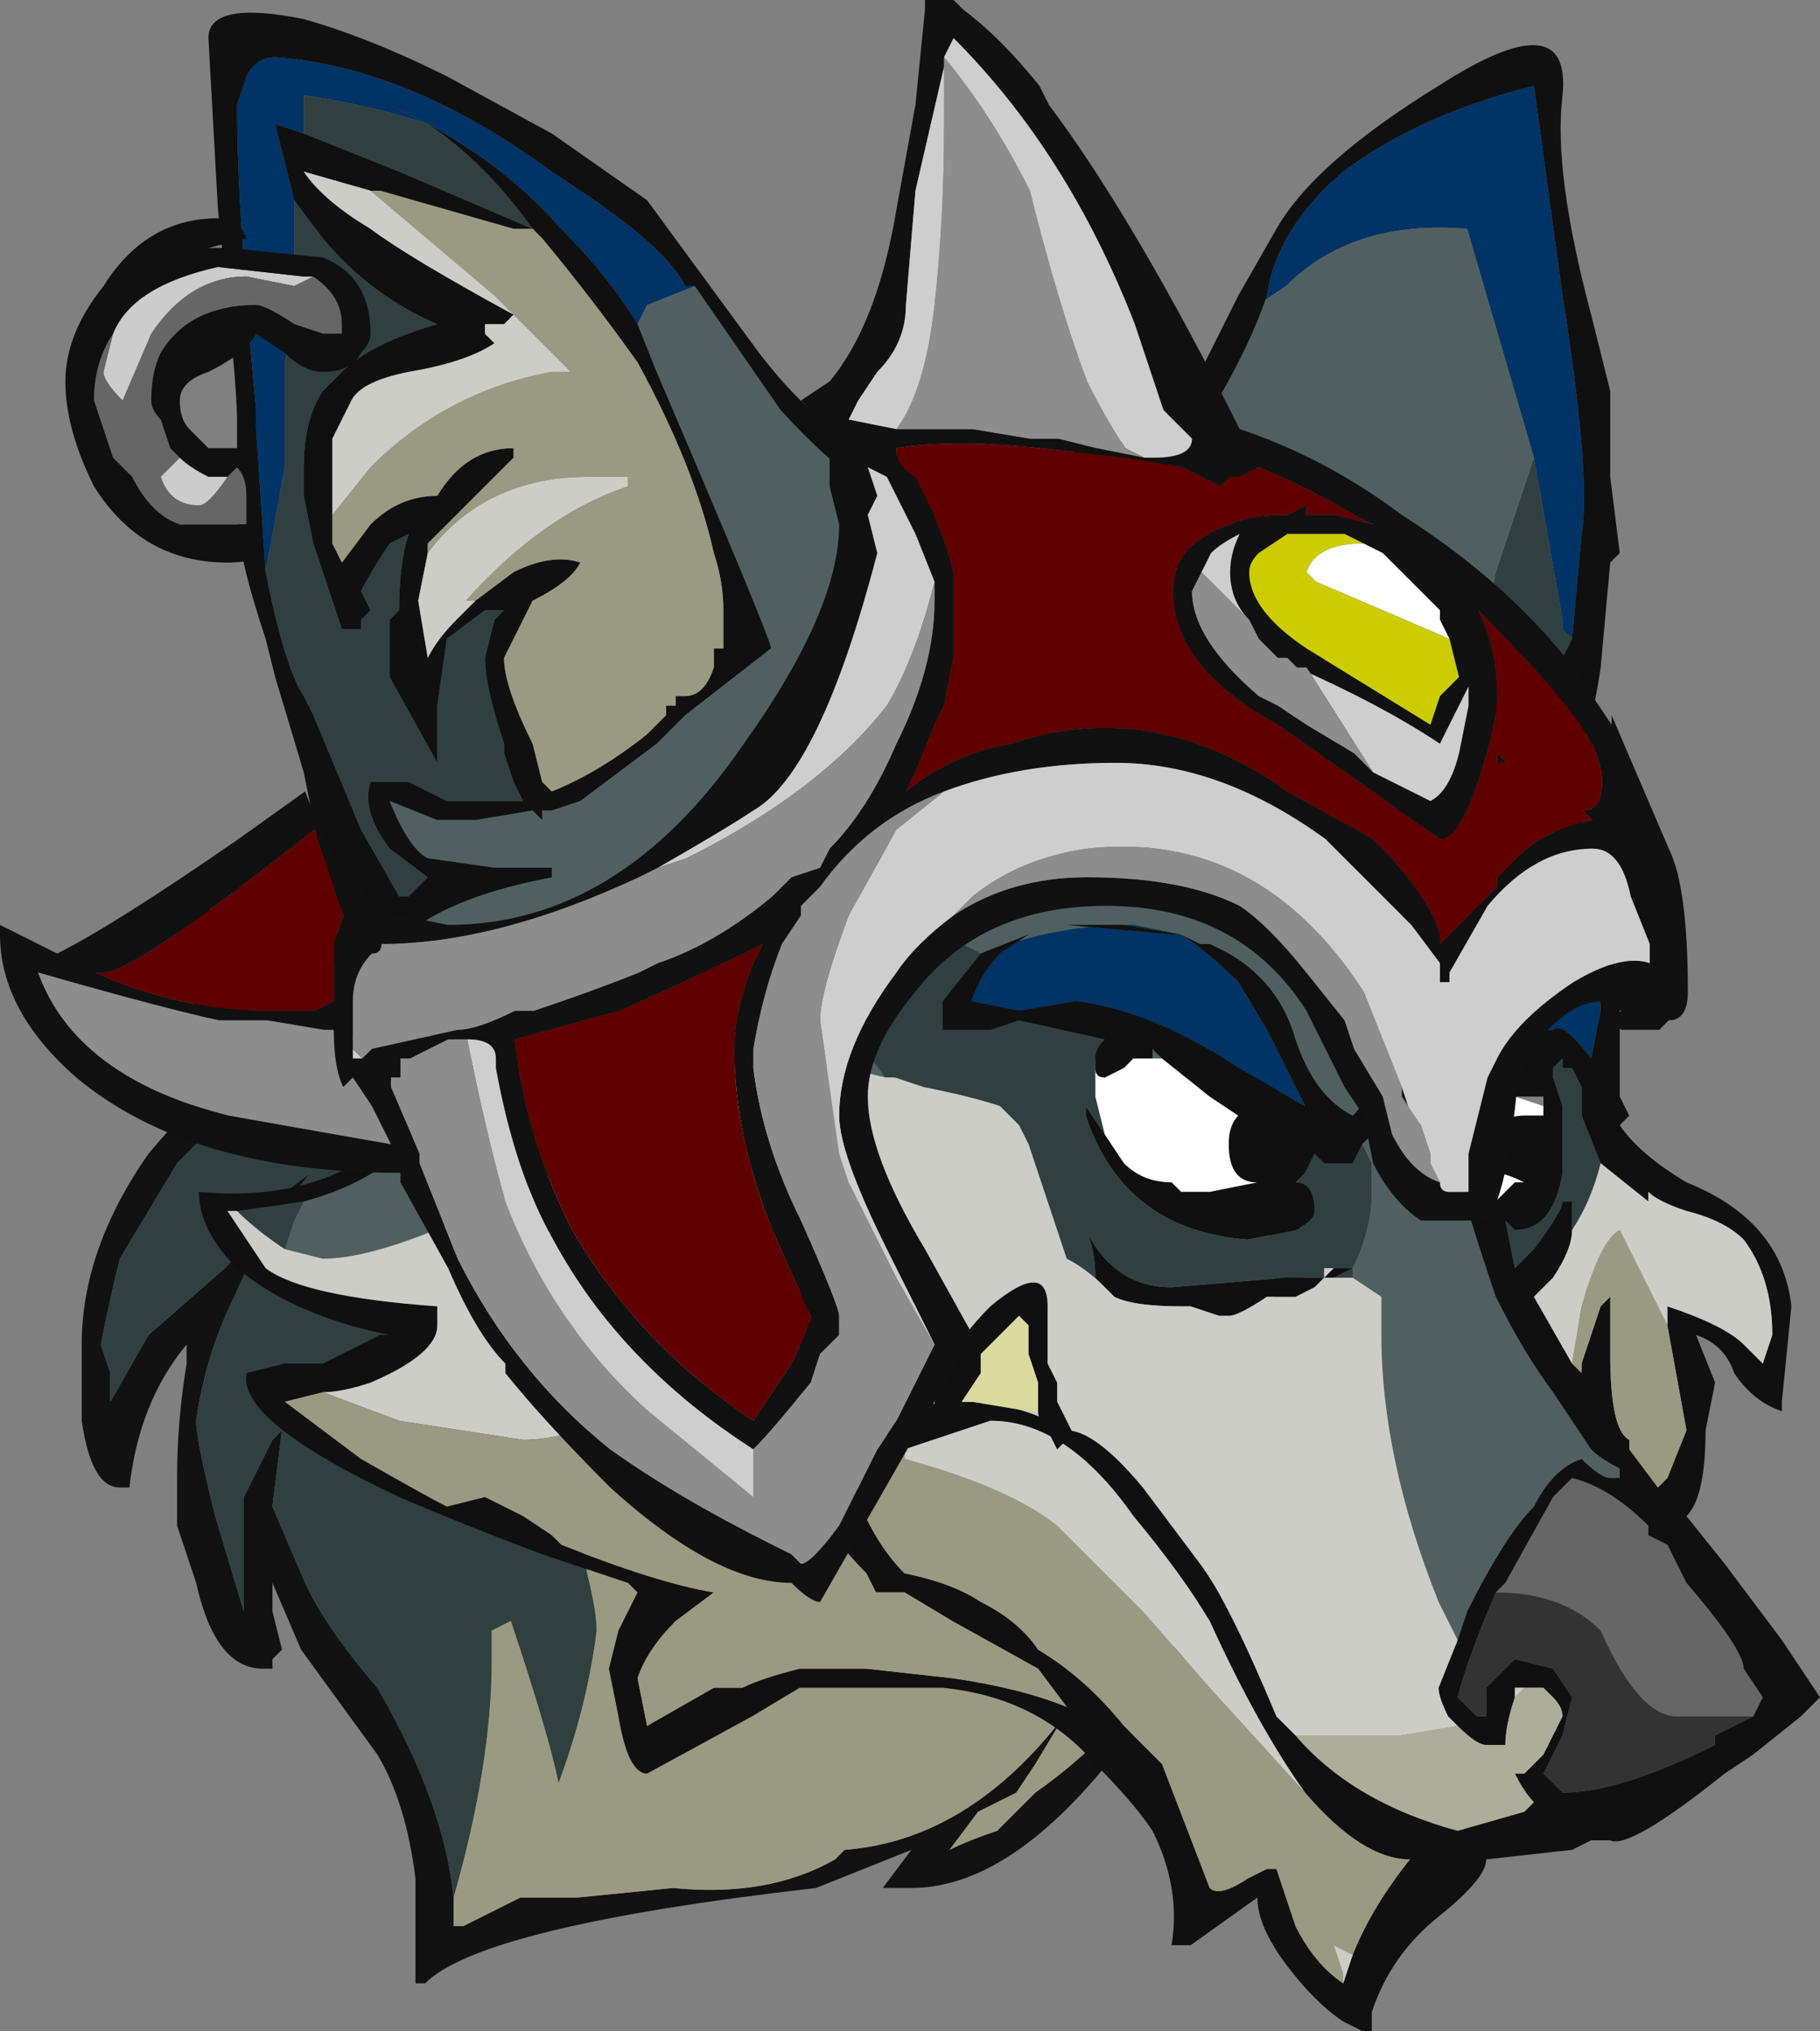 <?xml version="1.0" encoding="UTF-8" standalone="no"?>
<svg xmlns:ffdec="https://www.free-decompiler.com/flash" xmlns:xlink="http://www.w3.org/1999/xlink" ffdec:objectType="frame" height="74.55px" width="66.8px" xmlns="http://www.w3.org/2000/svg">
  <rect width="100%" height="100%" fill="#808080" stroke="none"/>
  <g transform="matrix(1.0, 0.0, 0.0, 1.0, 35.6, 32.7)">
    <use ffdec:characterId="1613" height="43.4" transform="matrix(1.0, 0.0, 0.0, 1.0, -32.6, -3.3)" width="44.8" xlink:href="#sprite0"/>
    <use ffdec:characterId="1665" height="73.85" transform="matrix(1.0, 0.0, 0.0, 1.0, -33.2, -32.0)" width="64.4" xlink:href="#sprite1"/>
    <use ffdec:characterId="1617" height="58.8" transform="matrix(1.0, 0.0, 0.0, 1.0, -35.6, -32.7)" width="61.95" xlink:href="#sprite2"/>
  </g>
  <defs>
    <g id="sprite0" transform="matrix(1.0, 0.0, 0.0, 1.0, 26.6, 47.6)">
      <use ffdec:characterId="1612" height="6.2" transform="matrix(7.0, 0.0, 0.0, 7.0, -26.6, -47.6)" width="6.4" xlink:href="#shape0"/>
    </g>
    <g id="shape0" transform="matrix(1.0, 0.0, 0.0, 1.0, 3.8, 6.8)">
      <path d="M-1.85 -1.05 L-1.85 -0.9 -1.8 -0.9 -1.5 -1.05 -1.2 -1.05 -0.7 -1.1 Q-0.2 -1.05 0.15 -1.25 L0.2 -1.3 Q0.85 -1.35 1.35 -2.0 L1.2 -1.75 1.1 -1.6 0.9 -1.5 0.75 -1.3 Q0.85 -1.35 1.0 -1.4 L1.2 -1.6 Q1.7 -1.95 2.0 -2.5 2.35 -3.1 2.45 -3.85 2.5 -4.4 2.3 -5.2 L2.2 -5.4 2.15 -5.45 1.85 -5.85 1.75 -6.0 Q1.2 -6.6 0.3 -6.6 -0.15 -6.6 -0.5 -6.5 L-0.85 -6.4 -1.15 -6.4 -1.4 -6.25 Q-1.95 -6.0 -2.4 -5.95 L-2.5 -5.95 -2.75 -5.9 -2.85 -5.9 -3.15 -6.05 Q-3.15 -5.75 -2.9 -5.7 L-2.7 -5.6 -2.6 -5.65 -2.55 -5.65 -2.4 -5.7 -2.45 -5.65 -2.35 -5.65 -2.6 -5.45 -2.85 -5.3 -3.05 -5.1 -3.05 -5.15 -3.3 -4.9 -3.6 -4.4 Q-3.65 -4.2 -3.7 -3.95 L-3.65 -3.8 -3.65 -3.65 -3.45 -4.0 -3.05 -4.35 Q-2.85 -4.55 -2.8 -4.7 L-2.6 -4.85 Q-2.85 -4.55 -3.0 -4.2 -3.15 -3.9 -3.2 -3.55 -3.2 -3.45 -3.1 -3.05 L-2.95 -2.55 -2.95 -3.15 -2.8 -3.45 -2.75 -3.5 -2.8 -3.1 -2.65 -2.75 Q-2.55 -2.5 -2.25 -2.15 -1.9 -1.55 -1.85 -1.05 M2.25 -5.65 L2.45 -5.4 Q2.65 -4.5 2.6 -3.85 2.5 -2.95 1.8 -2.05 1.15 -1.1 0.55 -1.1 0.45 -1.1 0.4 -1.1 L0.55 -1.3 0.05 -1.1 Q-1.7 -0.9 -2.0 -0.6 L-2.05 -0.6 -2.05 -1.15 Q-2.1 -1.55 -2.25 -1.8 L-2.65 -2.35 -2.8 -2.7 -2.8 -2.55 -2.75 -2.35 -2.8 -2.3 -2.8 -2.25 -2.85 -2.25 Q-3.1 -2.25 -3.2 -2.7 L-3.3 -3.0 -3.3 -3.25 Q-3.3 -3.55 -3.25 -3.85 L-3.25 -3.95 Q-3.5 -3.65 -3.55 -3.2 L-3.6 -3.2 Q-3.75 -3.2 -3.8 -3.55 L-3.8 -3.95 Q-3.8 -4.45 -3.45 -4.95 -3.2 -5.25 -2.95 -5.45 -3.1 -5.5 -3.2 -5.7 L-3.3 -5.95 -3.3 -6.35 Q-3.15 -6.2 -2.9 -6.15 L-2.6 -6.1 Q-2.3 -6.1 -1.75 -6.3 L-1.35 -6.55 Q-0.55 -6.8 0.65 -6.8 L0.85 -6.75 1.4 -6.55 Q1.85 -6.25 2.25 -5.65" fill="#121212" fill-rule="evenodd" stroke="none"/>
      <path d="M2.15 -5.45 L1.6 -5.45 Q0.45 -5.35 -0.45 -4.5 -1.2 -3.7 -1.2 -3.1 L-1.15 -2.75 Q-1.1 -2.55 -1.1 -2.45 -1.15 -2.05 -1.3 -1.65 L-1.3 -1.65 Q-1.35 -1.9 -1.55 -2.5 L-1.65 -2.45 -1.65 -2.3 Q-1.65 -1.75 -1.85 -1.05 -1.9 -1.55 -2.25 -2.15 -2.55 -2.5 -2.65 -2.75 L-2.8 -3.1 -2.75 -3.5 -2.8 -3.45 -2.95 -3.15 -2.95 -2.55 -3.1 -3.05 Q-3.2 -3.45 -3.2 -3.55 -3.15 -3.9 -3.0 -4.2 -2.85 -4.55 -2.6 -4.85 L-2.8 -4.7 Q-2.85 -4.55 -3.05 -4.35 L-3.45 -4.0 -3.65 -3.65 -3.65 -3.8 -3.7 -3.95 Q-3.65 -4.2 -3.6 -4.4 L-3.3 -4.9 -3.05 -5.15 -3.05 -5.1 -2.85 -5.3 -2.6 -5.45 -2.35 -5.65 -2.45 -5.65 -2.4 -5.7 -2.55 -5.65 -2.6 -5.65 -2.7 -5.6 -2.9 -5.7 Q-3.15 -5.75 -3.15 -6.05 L-2.85 -5.9 -2.75 -5.9 -2.5 -5.95 -2.4 -5.95 Q-1.95 -6.0 -1.4 -6.25 L-1.15 -6.4 -0.85 -6.4 -0.5 -6.5 Q-0.15 -6.6 0.3 -6.6 1.2 -6.6 1.75 -6.0 L1.85 -5.85 2.15 -5.45" fill="#304040" fill-rule="evenodd" stroke="none"/>
      <path d="M2.15 -5.45 L2.2 -5.4 2.3 -5.2 Q2.5 -4.4 2.45 -3.85 2.35 -3.1 2.0 -2.5 1.7 -1.95 1.2 -1.6 L1.0 -1.4 Q0.85 -1.35 0.75 -1.3 L0.9 -1.5 1.1 -1.6 1.2 -1.75 1.35 -2.0 Q0.85 -1.35 0.2 -1.3 L0.15 -1.25 Q-0.2 -1.05 -0.7 -1.1 L-1.2 -1.05 -1.5 -1.05 -1.8 -0.9 -1.85 -0.9 -1.85 -1.05 Q-1.65 -1.75 -1.65 -2.3 L-1.65 -2.45 -1.55 -2.5 Q-1.35 -1.9 -1.3 -1.65 L-1.3 -1.65 Q-1.15 -2.05 -1.1 -2.45 -1.1 -2.55 -1.15 -2.75 L-1.2 -3.1 Q-1.2 -3.7 -0.45 -4.5 0.45 -5.35 1.6 -5.45 L2.15 -5.45" fill="#999a81" fill-rule="evenodd" stroke="none"/>
    </g>
    <g id="sprite1" transform="matrix(1.0, 0.0, 0.0, 1.0, 36.05, 68.95)">
      <use ffdec:characterId="1664" height="10.55" transform="matrix(7.0, 0.0, 0.0, 7.0, -36.05, -68.95)" width="9.2" xlink:href="#shape1"/>
    </g>
    <g id="shape1" transform="matrix(1.0, 0.0, 0.0, 1.0, 5.15, 9.85)">
      <path d="M2.35 -1.6 L2.4 -1.65 2.65 -2.1 2.75 -2.2 Q2.95 -2.15 3.15 -1.95 L3.15 -1.9 3.25 -1.85 3.35 -1.65 Q3.65 -1.3 3.65 -1.2 L3.75 -1.05 3.7 -0.95 3.3 -0.95 Q3.1 -0.95 2.9 -1.4 2.7 -1.6 2.35 -1.6" fill="#666666" fill-rule="evenodd" stroke="none"/>
      <path d="M0.25 -4.35 Q0.25 -4.3 0.3 -4.3 L0.4 -4.35 0.45 -4.4 0.55 -4.4 0.6 -4.4 0.85 -4.2 1.0 -4.1 Q0.95 -4.05 0.95 -3.95 0.95 -3.75 1.1 -3.75 L0.85 -3.7 0.7 -3.7 0.65 -3.75 Q0.5 -3.75 0.4 -3.85 L0.3 -4.0 0.25 -4.2 0.25 -4.35 M2.6 -4.15 L2.6 -4.1 2.5 -4.1 Q2.35 -4.1 2.35 -3.95 L2.35 -3.8 Q2.4 -3.8 2.5 -3.75 L2.45 -3.75 2.35 -3.65 2.3 -3.65 2.3 -3.95 2.4 -4.1 2.45 -4.2 2.6 -4.15" fill="#ffffff" fill-rule="evenodd" stroke="none"/>
      <path d="M2.35 -1.6 Q2.7 -1.6 2.9 -1.4 3.1 -0.95 3.3 -0.95 L3.7 -0.95 3.5 -0.85 3.5 -0.8 Q3.0 -0.55 2.7 -0.55 L2.6 -0.65 2.7 -0.85 2.75 -1.05 2.65 -1.2 2.45 -1.25 Q2.35 -1.15 2.3 -1.1 L2.3 -0.95 2.25 -0.95 2.15 -1.05 Q2.2 -1.25 2.35 -1.6" fill="#333333" fill-rule="evenodd" stroke="none"/>
      <path d="M1.15 -8.4 Q1.2 -8.75 1.55 -9.05 1.95 -9.35 2.55 -9.5 L2.7 -8.4 Q2.85 -7.45 2.8 -7.15 L2.75 -6.6 2.7 -6.65 2.7 -6.7 2.55 -7.55 2.2 -8.75 Q1.6 -8.8 1.25 -8.45 L1.1 -8.35 1.15 -8.4 M-2.15 -8.25 Q-2.3 -8.5 -2.55 -8.75 -2.9 -9.15 -3.45 -9.4 L-3.25 -9.3 Q-3.55 -9.4 -3.9 -9.45 L-3.9 -9.25 -4.05 -9.3 Q-4.0 -9.1 -3.95 -8.9 L-3.95 -8.25 -4.0 -8.05 -4.0 -7.5 -4.1 -6.95 -4.15 -7.7 -4.15 -7.8 Q-4.25 -8.85 -4.25 -9.4 L-4.2 -9.55 Q-4.15 -9.65 -4.05 -9.65 -3.35 -9.6 -2.6 -9.05 L-2.45 -8.95 Q-2.0 -8.65 -1.9 -8.45 L-1.85 -8.45 -2.1 -8.35 -2.15 -8.25 M0.85 -5.0 L0.8 -5.0 0.85 -5.0 M0.7 -5.05 L0.65 -5.05 0.65 -5.05 0.7 -5.05 Q0.85 -4.95 1.0 -4.8 L1.15 -4.55 1.35 -4.15 1.0 -4.35 Q0.55 -4.65 0.15 -4.7 L-0.15 -4.65 -0.4 -4.7 Q-0.35 -4.85 -0.25 -4.95 L-0.2 -5.0 Q0.1 -5.1 0.45 -5.1 L0.7 -5.05 M2.6 -5.1 L2.8 -4.9 Q2.9 -4.8 2.9 -4.65 L2.85 -4.4 Q2.7 -4.6 2.65 -4.55 L2.5 -4.55 2.3 -4.35 2.3 -4.3 2.25 -4.3 2.3 -4.55 2.35 -4.85 2.45 -5.0 2.6 -5.1" fill="#003366" fill-rule="evenodd" stroke="none"/>
      <path d="M2.55 -7.55 L2.7 -6.7 2.7 -6.65 2.75 -6.6 2.65 -6.4 2.55 -6.1 2.25 -6.4 2.35 -6.95 2.55 -7.55 M2.2 -6.35 L2.4 -6.15 2.4 -6.1 2.35 -6.2 2.2 -6.35 M-4.25 -3.6 L-3.9 -3.65 -3.95 -3.55 -4.0 -3.4 Q-4.15 -3.5 -4.25 -3.6 M-3.1 -4.7 L-3.15 -4.75 -3.3 -4.65 Q-3.55 -4.55 -3.6 -4.45 L-3.65 -4.5 -3.6 -4.6 -3.6 -4.7 -3.55 -4.7 -3.55 -4.8 Q-3.2 -4.95 -2.85 -4.9 L-3.1 -4.7 M-3.25 -9.3 Q-2.95 -9.1 -2.7 -8.75 L-3.4 -9.05 -3.9 -9.25 -3.9 -9.45 Q-3.55 -9.4 -3.25 -9.3 M-3.95 -8.9 L-3.8 -8.7 Q-3.55 -8.4 -3.2 -8.25 -3.55 -8.15 -3.7 -8.0 L-3.8 -7.9 Q-3.9 -7.75 -3.9 -7.5 L-3.9 -7.35 -3.85 -7.1 -3.7 -6.65 -3.6 -6.65 -3.6 -6.7 -3.55 -6.75 -3.6 -6.85 Q-3.55 -6.95 -3.45 -7.1 L-3.35 -7.15 Q-3.4 -7.0 -3.4 -6.75 L-3.45 -6.7 -3.45 -6.4 -3.2 -5.95 -3.2 -6.25 -3.15 -6.6 -2.95 -6.75 -2.85 -6.75 -2.9 -6.7 -2.95 -6.5 Q-2.95 -6.35 -2.85 -6.05 L-2.85 -6.0 -2.8 -5.85 -2.75 -5.75 -3.15 -5.75 -3.35 -5.85 -3.55 -5.85 Q-3.6 -5.7 -3.45 -5.5 L-3.25 -5.35 -3.35 -5.25 -3.4 -5.25 -3.6 -5.6 -3.85 -6.2 -3.9 -6.3 Q-4.0 -6.45 -4.1 -6.95 L-4.0 -7.5 -4.0 -8.05 -3.95 -8.25 -3.95 -8.9 M2.75 -3.5 L2.75 -3.65 2.7 -3.65 Q2.7 -3.6 2.55 -3.4 L2.45 -3.3 2.4 -3.55 2.45 -3.5 Q2.65 -3.5 2.7 -3.8 L2.7 -4.15 2.65 -4.3 2.65 -4.35 2.7 -4.4 2.7 -4.35 2.75 -4.35 2.8 -4.25 2.8 -4.1 2.9 -3.85 Q2.85 -3.65 2.75 -3.5 M-0.35 -4.95 L-0.55 -4.7 -0.55 -4.55 -0.3 -4.55 -0.15 -4.6 0.3 -4.5 Q0.25 -4.45 0.25 -4.4 L0.25 -4.35 0.25 -4.2 0.3 -4.0 0.2 -4.15 0.2 -4.1 Q0.4 -3.5 1.05 -3.45 L1.3 -3.5 Q1.4 -3.55 1.4 -3.6 1.4 -3.75 1.3 -3.75 L1.35 -3.8 1.4 -3.9 1.45 -3.85 1.6 -3.85 1.65 -3.95 1.7 -3.85 1.7 -3.7 Q1.7 -3.5 1.6 -3.3 L1.6 -3.25 1.5 -3.25 1.6 -3.3 1.5 -3.3 1.45 -3.3 1.45 -3.25 1.25 -3.25 0.65 -3.2 Q0.35 -3.2 0.2 -3.5 0.25 -3.4 0.25 -3.25 L0.1 -3.35 -0.1 -3.95 -0.15 -4.05 -0.25 -4.15 Q-0.4 -4.2 -0.65 -4.25 L-0.8 -4.3 -0.85 -4.3 -1.0 -4.5 Q-1.15 -4.85 -1.15 -5.2 L-1.1 -5.45 -1.05 -5.65 Q-1.05 -5.75 -1.15 -5.85 -1.25 -5.95 -1.25 -6.05 L-1.2 -6.1 Q-1.1 -5.95 -0.95 -5.7 L-0.8 -5.25 Q-0.75 -5.15 -0.35 -4.95" fill="#304040" fill-rule="evenodd" stroke="none"/>
      <path d="M1.15 -8.4 L1.1 -8.35 1.25 -8.45 Q1.6 -8.8 2.2 -8.75 L2.55 -7.55 2.35 -6.95 2.25 -6.4 Q2.1 -6.55 1.9 -6.65 L2.2 -6.35 2.35 -6.2 2.4 -6.1 2.5 -6.0 Q2.5 -5.9 2.6 -5.85 L2.65 -5.6 2.7 -5.45 2.7 -5.15 2.55 -5.2 2.45 -5.2 Q2.35 -5.15 2.3 -5.0 L2.25 -5.3 Q2.15 -5.85 1.8 -5.7 L1.8 -5.65 Q2.1 -5.65 2.2 -5.3 2.3 -5.05 2.25 -4.75 L2.15 -4.35 2.2 -4.3 2.2 -4.25 2.15 -4.25 2.15 -3.8 Q2.2 -3.6 2.3 -3.3 L2.35 -3.15 Q2.5 -2.85 2.65 -2.65 L2.85 -2.35 Q2.9 -2.3 3.0 -2.25 L3.0 -2.2 Q3.05 -2.2 2.95 -2.2 2.9 -2.2 2.8 -2.3 2.65 -2.25 2.55 -2.05 2.4 -1.9 2.2 -1.5 L2.15 -1.35 2.05 -1.55 Q1.75 -2.3 1.75 -2.95 L1.75 -3.15 1.6 -3.25 1.6 -3.3 Q1.7 -3.5 1.7 -3.7 L1.7 -3.85 1.65 -3.95 1.7 -4.0 1.75 -4.1 1.8 -4.3 1.75 -4.45 1.75 -4.35 1.7 -4.25 Q1.65 -4.15 1.6 -4.1 1.4 -4.2 1.3 -4.5 1.2 -4.85 0.85 -5.0 L0.8 -5.0 0.7 -5.05 0.45 -5.1 Q0.1 -5.1 -0.2 -5.0 L-0.25 -4.95 -0.1 -5.05 -0.35 -4.95 Q-0.75 -5.15 -0.8 -5.25 L-0.95 -5.7 Q-1.1 -5.95 -1.2 -6.1 L-1.25 -6.05 Q-1.25 -5.95 -1.15 -5.85 -1.05 -5.75 -1.05 -5.65 L-1.1 -5.45 -1.15 -5.2 Q-1.15 -4.85 -1.0 -4.5 L-0.85 -4.3 Q-1.6 -4.5 -2.55 -4.15 L-2.45 -4.1 -2.0 -4.1 -2.5 -3.85 Q-3.4 -3.35 -3.8 -3.35 L-4.0 -3.4 -3.95 -3.55 -3.9 -3.65 Q-3.35 -3.8 -3.2 -4.2 -3.1 -4.4 -3.1 -4.65 L-3.1 -4.7 -2.85 -4.9 Q-3.2 -4.95 -3.55 -4.8 -3.4 -5.2 -2.6 -5.35 L-2.6 -5.4 -2.9 -5.4 -3.25 -5.45 Q-3.35 -5.5 -3.45 -5.75 L-3.2 -5.65 -3.0 -5.65 -2.7 -5.7 -2.65 -5.65 -2.65 -5.7 -2.6 -5.7 -2.45 -5.75 -2.05 -6.05 -1.9 -6.2 -1.45 -6.55 Q-1.45 -6.6 -2.05 -8.0 L-2.15 -8.25 -2.1 -8.35 -1.85 -8.45 -1.4 -7.8 Q-0.9 -7.25 -0.55 -7.25 L-0.3 -7.25 -0.3 -7.2 Q-0.1 -7.1 0.15 -7.1 L0.3 -7.15 0.45 -7.15 Q0.85 -7.1 1.2 -6.6 1.3 -6.45 1.55 -6.0 1.7 -6.5 0.9 -7.0 L0.5 -7.2 0.35 -7.25 Q0.5 -7.35 0.8 -7.7 1.05 -8.1 1.15 -8.4 M1.75 -6.7 L2.15 -6.5 Q2.05 -6.7 1.75 -6.85 1.4 -7.05 1.2 -7.0 1.45 -6.85 1.75 -6.7 M0.65 -5.05 L0.1 -5.1 0.4 -5.1 0.7 -5.05 0.65 -5.05 0.65 -5.05 M0.55 -4.4 L0.55 -4.45 0.6 -4.4 0.55 -4.4 M1.8 -5.1 L1.9 -4.8 1.95 -4.45 1.9 -4.15 1.75 -3.85 Q1.85 -3.85 1.95 -4.0 L2.05 -4.25 2.05 -4.65 1.9 -5.15 Q1.8 -5.15 1.8 -5.1 M0.25 -3.25 Q0.3 -3.2 0.35 -3.15 L0.3 -3.2 Q0.2 -3.3 0.1 -3.35 L0.25 -3.25 M1.15 -3.15 L1.3 -3.15 1.4 -3.2 1.3 -3.15 1.15 -3.15" fill="#506060" fill-rule="evenodd" stroke="none"/>
      <path d="M2.75 -6.6 L2.8 -7.15 Q2.85 -7.45 2.7 -8.4 L2.55 -9.5 Q1.95 -9.35 1.55 -9.05 1.2 -8.75 1.15 -8.4 1.05 -8.1 0.8 -7.7 0.5 -7.35 0.35 -7.25 L0.5 -7.2 0.9 -7.0 Q1.7 -6.5 1.55 -6.0 1.3 -6.45 1.2 -6.6 0.85 -7.1 0.45 -7.15 L0.3 -7.15 0.15 -7.1 Q-0.1 -7.1 -0.3 -7.2 L-0.3 -7.25 -0.55 -7.25 Q-0.9 -7.25 -1.4 -7.8 L-1.85 -8.45 -1.9 -8.45 Q-2.0 -8.65 -2.45 -8.95 L-2.6 -9.05 Q-3.35 -9.6 -4.05 -9.65 -4.15 -9.65 -4.2 -9.55 L-4.25 -9.4 Q-4.25 -8.85 -4.15 -7.8 L-4.15 -7.7 -4.1 -6.95 Q-4.0 -6.45 -3.9 -6.3 L-3.85 -6.2 -3.6 -5.6 -3.4 -5.25 -3.35 -5.25 -3.25 -5.35 -3.45 -5.5 Q-3.6 -5.7 -3.55 -5.85 L-3.35 -5.85 -3.15 -5.75 -2.75 -5.75 -2.8 -5.85 -2.85 -6.0 -2.85 -6.05 Q-2.95 -6.35 -2.95 -6.5 L-2.9 -6.7 -2.85 -6.75 -2.95 -6.75 -3.15 -6.6 -3.2 -6.25 -3.2 -5.95 -3.45 -6.4 -3.45 -6.7 -3.4 -6.75 Q-3.4 -7.0 -3.35 -7.15 L-3.45 -7.1 Q-3.55 -6.95 -3.6 -6.85 L-3.55 -6.75 -3.6 -6.7 -3.6 -6.65 -3.7 -6.65 -3.85 -7.1 -3.9 -7.35 -3.9 -7.5 Q-3.9 -7.75 -3.8 -7.9 L-3.7 -8.0 Q-3.55 -8.15 -3.2 -8.25 -3.55 -8.4 -3.8 -8.7 L-3.95 -8.9 Q-4.0 -9.1 -4.05 -9.3 L-3.9 -9.25 -3.4 -9.05 -2.7 -8.75 Q-2.95 -9.1 -3.25 -9.3 L-3.45 -9.4 Q-2.9 -9.15 -2.55 -8.75 -2.3 -8.5 -2.15 -8.25 L-2.05 -8.0 Q-1.45 -6.6 -1.45 -6.55 L-1.9 -6.2 -2.05 -6.05 -2.45 -5.75 -2.6 -5.7 -2.65 -5.7 -2.65 -5.65 -2.7 -5.7 -3.0 -5.65 -3.2 -5.65 -3.45 -5.75 Q-3.35 -5.5 -3.25 -5.45 L-2.9 -5.4 -2.6 -5.4 -2.6 -5.35 Q-3.4 -5.2 -3.55 -4.8 L-3.55 -4.7 -3.6 -4.7 -3.6 -4.6 -3.65 -4.5 -3.6 -4.45 Q-3.55 -4.55 -3.3 -4.65 L-3.15 -4.75 -3.1 -4.7 -3.1 -4.65 Q-3.1 -4.4 -3.2 -4.2 -3.35 -3.8 -3.9 -3.65 L-4.25 -3.6 -4.3 -3.6 -4.1 -3.3 Q-3.9 -3.15 -3.2 -3.1 L-3.2 -3.0 Q-3.2 -2.85 -3.55 -2.7 -3.7 -2.65 -3.8 -2.65 L-4.0 -2.6 -3.6 -2.3 Q-3.25 -2.1 -3.15 -2.05 L-2.95 -2.1 -2.75 -2.0 -2.6 -1.9 -2.55 -1.85 Q-2.05 -1.65 -1.75 -1.6 L-1.95 -1.45 Q-2.1 -1.3 -2.15 -1.15 L-2.1 -0.9 -1.75 -1.1 -1.6 -1.1 Q-1.5 -1.15 -1.3 -1.2 L-0.95 -1.2 -0.5 -1.15 Q-0.15 -1.1 0.1 -1.0 L-0.05 -1.2 -0.5 -1.45 -0.75 -1.6 -0.9 -1.6 -0.95 -1.7 Q-1.3 -2.05 -1.25 -2.35 L-1.3 -2.75 -1.3 -3.5 -1.2 -2.6 Q-1.15 -2.45 -1.0 -2.2 L-1.0 -2.1 Q-0.9 -1.85 -0.75 -1.7 -0.5 -1.65 -0.35 -1.55 -0.15 -1.45 -0.05 -1.3 0.2 -1.15 0.4 -0.9 L0.6 -0.7 0.85 -0.05 Q0.9 0.0 1.05 -0.1 L1.15 -0.15 1.2 -0.15 1.3 0.15 Q1.4 0.35 1.55 0.45 L1.6 0.3 Q1.7 0.05 1.9 -0.2 1.65 -0.2 1.35 -0.55 1.1 -0.9 0.85 -1.45 0.7 -1.7 0.45 -2.0 0.1 -2.5 -0.3 -2.5 L-0.75 -2.35 -0.8 -2.3 -0.8 -2.35 -0.85 -2.4 Q-0.8 -2.6 -0.45 -2.6 -0.15 -2.6 0.1 -2.45 0.25 -2.45 0.5 -2.15 L0.8 -1.75 Q0.95 -1.55 1.2 -0.95 L1.3 -0.85 Q1.6 -0.5 2.15 -0.35 L2.5 -0.45 2.55 -0.5 Q2.5 -0.55 2.45 -0.65 L2.5 -0.65 2.6 -0.75 2.7 -0.95 Q2.7 -1.0 2.65 -1.05 L2.6 -1.1 2.5 -1.1 2.45 -1.1 2.45 -1.05 Q2.4 -0.9 2.4 -0.8 L2.3 -0.8 Q2.25 -0.8 2.15 -0.9 L2.1 -0.95 Q2.05 -1.05 2.05 -1.1 L2.15 -1.35 2.2 -1.5 Q2.4 -1.9 2.55 -2.05 2.65 -2.25 2.8 -2.3 2.9 -2.2 2.95 -2.2 3.05 -2.2 3.0 -2.2 L3.0 -2.25 Q2.9 -2.3 2.85 -2.35 L2.65 -2.65 Q2.5 -2.85 2.35 -3.15 L2.3 -3.3 Q2.2 -3.6 2.15 -3.8 L2.15 -4.25 2.2 -4.25 2.2 -4.3 2.15 -4.35 2.25 -4.75 Q2.3 -5.05 2.2 -5.3 2.1 -5.65 1.8 -5.65 L1.8 -5.7 Q2.15 -5.85 2.25 -5.3 L2.3 -5.0 Q2.35 -5.15 2.45 -5.2 L2.55 -5.2 2.7 -5.15 2.7 -5.45 2.65 -5.6 2.6 -5.85 Q2.5 -5.9 2.5 -6.0 L2.4 -6.1 2.4 -6.15 2.2 -6.35 1.9 -6.65 Q2.1 -6.55 2.25 -6.4 L2.55 -6.1 2.65 -6.4 2.75 -6.6 M2.7 -9.45 Q2.65 -9.05 2.85 -8.3 L2.95 -7.9 2.95 -7.45 3.0 -7.05 2.95 -7.0 2.9 -6.45 Q2.85 -6.1 2.75 -5.95 L2.8 -5.65 Q2.9 -5.3 2.9 -5.15 L2.9 -5.05 2.95 -5.0 2.95 -4.9 3.0 -4.7 3.0 -4.2 3.05 -4.1 3.0 -4.05 Q3.1 -3.9 3.35 -3.75 3.85 -3.55 3.9 -3.1 L3.85 -2.6 3.85 -2.55 Q3.7 -2.6 3.6 -2.75 3.55 -2.9 3.4 -2.95 L3.5 -2.7 3.45 -2.45 Q3.45 -2.1 3.35 -2.0 L3.55 -1.75 3.85 -1.35 4.05 -1.05 3.95 -0.95 3.7 -0.75 3.55 -0.65 Q3.05 -0.25 2.95 -0.3 L2.85 -0.3 2.75 -0.25 2.3 -0.2 Q2.3 -0.1 2.05 0.1 1.8 0.3 1.7 0.6 L1.7 0.7 1.65 0.7 1.55 0.65 Q1.4 0.55 1.25 0.35 1.1 0.15 1.1 0.0 L0.75 0.25 0.65 0.25 Q0.7 -0.05 0.55 -0.35 0.45 -0.5 0.25 -0.7 -0.05 -1.05 -0.55 -1.1 L-1.3 -1.1 -1.55 -0.95 -2.1 -0.65 Q-2.2 -0.65 -2.25 -0.95 L-2.3 -1.2 -2.25 -1.4 -2.15 -1.6 -2.2 -1.65 -2.65 -1.8 Q-3.05 -1.95 -3.4 -2.1 -4.25 -2.5 -4.2 -2.75 L-4.0 -2.8 -3.8 -2.8 Q-3.7 -2.85 -3.5 -2.95 L-3.45 -2.95 Q-3.95 -3.05 -4.25 -3.3 -4.45 -3.5 -4.45 -3.7 -3.9 -3.65 -3.55 -3.9 -3.35 -4.05 -3.3 -4.2 L-3.35 -4.35 -3.4 -4.45 -3.55 -4.3 -3.65 -4.25 -3.7 -4.25 -3.75 -4.35 -3.7 -4.8 -3.6 -5.05 Q-3.75 -5.15 -3.85 -5.65 L-3.9 -5.9 -4.05 -6.4 -4.1 -6.6 Q-4.25 -7.05 -4.25 -7.25 L-4.25 -7.75 Q-4.25 -7.95 -4.35 -8.85 L-4.4 -9.75 Q-4.4 -9.95 -3.9 -9.85 -3.55 -9.75 -3.15 -9.55 L-2.6 -9.25 -2.1 -8.9 -1.55 -8.15 Q-1.15 -7.6 -0.75 -7.55 L-0.45 -7.55 -0.3 -7.5 Q-0.3 -7.55 -0.2 -7.55 0.1 -7.55 0.45 -7.65 0.6 -7.7 0.8 -8.0 L1.0 -8.4 1.2 -8.75 Q1.4 -9.1 2.05 -9.5 2.75 -9.95 2.7 -9.45 M0.6 -7.8 L0.6 -7.8 M3.25 -3.0 L3.25 -3.1 Q3.55 -3.0 3.65 -2.9 L3.75 -2.8 3.8 -2.95 Q3.8 -3.25 3.65 -3.45 3.55 -3.55 3.35 -3.6 3.2 -3.65 3.15 -3.7 L3.15 -3.65 2.9 -3.85 2.8 -4.1 2.8 -4.25 2.75 -4.35 2.7 -4.35 2.7 -4.4 2.65 -4.35 2.65 -4.3 2.7 -4.15 2.7 -3.8 Q2.65 -3.5 2.45 -3.5 L2.4 -3.55 2.45 -3.3 2.55 -3.4 Q2.7 -3.6 2.7 -3.65 L2.75 -3.65 2.75 -3.5 Q2.75 -3.4 2.65 -3.25 L2.55 -3.15 2.75 -2.8 2.8 -2.75 2.8 -2.8 2.9 -3.1 2.95 -3.15 2.95 -2.85 Q2.95 -2.45 3.05 -2.4 L3.05 -2.35 3.2 -2.15 3.25 -2.2 3.35 -2.45 3.25 -3.0 M1.75 -6.7 Q1.45 -6.85 1.2 -7.0 1.4 -7.05 1.75 -6.85 2.05 -6.7 2.15 -6.5 L1.75 -6.7 M0.8 -5.0 L0.85 -5.0 Q1.2 -4.85 1.3 -4.5 1.4 -4.2 1.6 -4.1 1.65 -4.15 1.7 -4.25 L1.75 -4.35 1.75 -4.45 1.8 -4.3 1.75 -4.1 1.7 -4.0 1.65 -3.95 1.6 -3.85 1.45 -3.85 1.4 -3.9 1.35 -3.8 1.3 -3.75 Q1.4 -3.75 1.4 -3.6 1.4 -3.55 1.3 -3.5 L1.05 -3.45 Q0.4 -3.5 0.2 -4.1 L0.2 -4.15 0.3 -4.0 0.4 -3.85 Q0.5 -3.75 0.65 -3.75 L0.7 -3.7 0.85 -3.7 1.1 -3.75 Q0.95 -3.75 0.95 -3.95 0.95 -4.05 1.0 -4.1 L0.85 -4.2 0.6 -4.4 0.55 -4.45 0.55 -4.4 0.45 -4.4 0.4 -4.35 0.3 -4.3 Q0.25 -4.3 0.25 -4.35 L0.25 -4.4 Q0.25 -4.45 0.3 -4.5 L-0.15 -4.6 -0.3 -4.55 -0.55 -4.55 -0.55 -4.7 -0.35 -4.95 -0.1 -5.05 -0.25 -4.95 Q-0.35 -4.85 -0.4 -4.7 L-0.15 -4.65 0.15 -4.7 Q0.55 -4.65 1.0 -4.35 L1.35 -4.15 1.15 -4.55 1.0 -4.8 Q0.85 -4.95 0.7 -5.05 L0.8 -5.0 M0.65 -5.05 L0.7 -5.05 0.4 -5.1 0.1 -5.1 0.65 -5.05 M2.6 -5.1 L2.45 -5.0 2.35 -4.85 2.3 -4.55 2.25 -4.3 2.3 -4.3 2.3 -4.35 2.5 -4.55 2.65 -4.55 Q2.7 -4.6 2.85 -4.4 L2.9 -4.65 Q2.9 -4.8 2.8 -4.9 L2.6 -5.1 M1.8 -5.1 Q1.8 -5.15 1.9 -5.15 L2.05 -4.65 2.05 -4.25 1.95 -4.0 Q1.85 -3.85 1.75 -3.85 L1.9 -4.15 1.95 -4.45 1.9 -4.8 1.8 -5.1 M2.4 -4.1 L2.3 -3.95 2.3 -3.65 2.35 -3.65 2.45 -3.75 2.5 -3.75 Q2.4 -3.8 2.35 -3.8 L2.35 -3.95 Q2.35 -4.1 2.5 -4.1 L2.6 -4.1 2.6 -4.15 2.6 -4.2 2.45 -4.2 2.4 -4.1 M2.25 -3.85 L2.25 -3.85 M1.5 -3.3 L1.6 -3.3 1.5 -3.25 1.45 -3.25 1.5 -3.3 M0.25 -3.25 Q0.25 -3.4 0.2 -3.5 0.35 -3.2 0.65 -3.2 L1.25 -3.25 1.45 -3.25 1.4 -3.2 1.3 -3.15 1.15 -3.15 Q1.0 -3.05 0.95 -3.05 L0.9 -3.05 0.75 -3.1 0.7 -3.1 Q0.45 -3.1 0.35 -3.15 0.3 -3.2 0.25 -3.25 M3.7 -0.95 L3.75 -1.05 3.65 -1.2 Q3.65 -1.3 3.35 -1.65 L3.25 -1.85 3.15 -1.9 3.15 -1.95 Q2.95 -2.15 2.75 -2.2 L2.65 -2.1 2.4 -1.65 2.35 -1.6 Q2.2 -1.25 2.15 -1.05 L2.25 -0.95 2.3 -0.95 2.3 -1.1 Q2.35 -1.15 2.45 -1.25 L2.65 -1.2 2.75 -1.05 2.7 -0.85 2.6 -0.65 2.7 -0.55 Q3.0 -0.55 3.5 -0.8 L3.5 -0.85 3.7 -0.95 M-3.5 -8.95 L-3.55 -8.95 -3.9 -9.05 Q-3.8 -8.9 -3.55 -8.75 -3.35 -8.6 -2.8 -8.3 L-2.85 -8.25 -2.95 -8.25 -2.95 -8.2 -2.9 -8.15 Q-3.05 -8.05 -3.35 -8.0 -3.6 -7.95 -3.65 -7.85 L-3.75 -7.65 -3.75 -7.25 -3.75 -7.1 -3.7 -7.0 -3.55 -7.2 Q-3.4 -7.35 -3.2 -7.35 -3.05 -7.6 -2.8 -7.6 L-2.8 -7.55 -3.25 -7.1 -3.25 -7.05 -3.3 -6.8 -3.25 -6.5 Q-3.2 -6.6 -3.1 -6.7 L-3.0 -6.8 -2.8 -6.95 Q-2.6 -7.05 -2.45 -7.0 -2.5 -6.9 -2.7 -6.8 L-2.85 -6.5 Q-2.85 -6.35 -2.7 -6.05 L-2.65 -5.85 -2.6 -5.8 Q-2.35 -5.9 -2.1 -6.1 L-2.0 -6.2 -2.0 -6.25 -1.95 -6.25 -1.95 -6.3 -1.9 -6.3 Q-1.8 -6.3 -1.75 -6.45 L-1.75 -6.55 -1.7 -6.55 -1.7 -6.75 Q-1.7 -6.9 -1.75 -7.05 -1.85 -7.5 -2.15 -8.05 -2.4 -8.4 -2.65 -8.7 L-2.7 -8.75 -2.8 -8.75 -3.5 -8.95" fill="#101010" fill-rule="evenodd" stroke="none"/>
      <path d="M2.15 -1.35 L2.05 -1.1 Q2.05 -1.05 2.1 -0.95 L2.15 -0.9 1.85 -0.85 1.3 -0.85 1.2 -0.95 Q0.95 -1.55 0.8 -1.75 L0.5 -2.15 Q0.25 -2.45 0.1 -2.45 -0.15 -2.6 -0.45 -2.6 -0.8 -2.6 -0.85 -2.4 L-0.8 -2.35 -0.95 -2.35 -1.0 -2.5 Q-0.95 -2.65 -0.85 -2.8 -0.7 -3.0 -0.7 -3.15 -0.7 -3.4 -1.0 -3.7 -1.35 -4.05 -1.65 -4.0 L-1.45 -3.65 -1.5 -3.5 Q-1.65 -3.5 -1.95 -3.4 -2.35 -3.25 -2.8 -2.95 L-2.7 -2.9 Q-2.1 -3.1 -1.85 -3.1 L-1.5 -3.0 -1.5 -2.8 -2.0 -2.6 Q-2.5 -2.4 -2.75 -2.4 L-3.4 -2.5 -3.8 -2.65 Q-3.7 -2.65 -3.55 -2.7 -3.2 -2.85 -3.2 -3.0 L-3.2 -3.1 Q-3.9 -3.15 -4.1 -3.3 L-4.3 -3.6 -4.25 -3.6 Q-4.15 -3.5 -4.0 -3.4 L-3.8 -3.35 Q-3.4 -3.35 -2.5 -3.85 L-2.0 -4.1 -2.45 -4.1 -2.55 -4.15 Q-1.6 -4.5 -0.85 -4.3 L-0.8 -4.3 -0.65 -4.25 Q-0.4 -4.2 -0.25 -4.15 L-0.15 -4.05 -0.1 -3.95 0.1 -3.35 Q0.2 -3.3 0.3 -3.2 L0.35 -3.15 Q0.45 -3.1 0.7 -3.1 L0.75 -3.1 0.9 -3.05 0.95 -3.05 Q1.0 -3.05 1.15 -3.15 L1.3 -3.15 1.4 -3.2 1.45 -3.25 1.45 -3.3 1.5 -3.3 1.45 -3.25 1.5 -3.25 1.6 -3.25 1.75 -3.15 1.75 -2.95 Q1.75 -2.3 2.05 -1.55 L2.15 -1.35 M2.45 -1.05 L2.45 -1.1 2.5 -1.1 2.45 -1.05 M-0.75 -2.35 L-0.3 -2.5 Q0.1 -2.5 0.45 -2.0 0.7 -1.7 0.85 -1.45 1.1 -0.9 1.35 -0.55 L0.85 -1.1 0.5 -1.5 0.05 -1.95 Q-0.2 -2.15 -0.75 -2.3 L-0.75 -2.35 M1.6 0.3 L1.55 0.45 1.55 0.4 1.5 0.25 1.6 0.3 M2.9 -3.85 L3.15 -3.65 3.15 -3.7 Q3.2 -3.65 3.35 -3.6 3.55 -3.55 3.65 -3.45 3.8 -3.25 3.8 -2.95 L3.75 -2.8 3.65 -2.9 Q3.55 -3.0 3.25 -3.1 L3.25 -3.0 3.0 -3.5 Q2.9 -3.45 2.8 -3.1 L2.75 -2.8 2.55 -3.15 2.65 -3.25 Q2.75 -3.4 2.75 -3.5 2.85 -3.65 2.9 -3.85 M-3.5 -8.95 L-3.55 -8.95 -2.9 -8.4 -2.5 -8.0 -2.6 -8.0 Q-3.15 -7.9 -3.55 -7.5 L-3.75 -7.25 -3.75 -7.65 -3.65 -7.85 Q-3.6 -7.95 -3.35 -8.0 -3.05 -8.05 -2.9 -8.15 L-2.95 -8.2 -2.95 -8.25 -2.85 -8.25 -2.8 -8.3 Q-3.35 -8.6 -3.55 -8.75 -3.8 -8.9 -3.9 -9.05 L-3.55 -8.95 -3.5 -8.95 M-3.25 -7.05 Q-2.95 -7.45 -2.4 -7.45 L-2.2 -7.45 -2.2 -7.4 Q-2.65 -7.25 -3.05 -6.8 L-3.0 -6.8 -3.1 -6.7 Q-3.2 -6.6 -3.25 -6.5 L-3.3 -6.8 -3.25 -7.05" fill="#cdcdc7" fill-rule="evenodd" stroke="none"/>
      <path d="M-0.8 -2.35 L-0.8 -2.3 -0.75 -2.35 -0.75 -2.3 Q-0.2 -2.15 0.05 -1.95 L0.5 -1.5 0.85 -1.1 1.35 -0.55 Q1.65 -0.2 1.9 -0.2 1.7 0.05 1.6 0.3 L1.5 0.25 1.55 0.4 1.55 0.45 Q1.4 0.35 1.3 0.15 L1.2 -0.15 1.15 -0.15 1.05 -0.1 Q0.9 0.0 0.85 -0.05 L0.6 -0.7 0.4 -0.9 Q0.2 -1.15 -0.05 -1.3 -0.15 -1.45 -0.35 -1.55 -0.5 -1.65 -0.75 -1.7 -0.9 -1.85 -1.0 -2.1 L-1.0 -2.2 Q-1.15 -2.45 -1.2 -2.6 L-1.3 -3.5 -1.3 -2.75 -1.25 -2.35 Q-1.3 -2.05 -0.95 -1.7 L-0.9 -1.6 -0.75 -1.6 -0.5 -1.45 -0.05 -1.2 0.1 -1.0 Q-0.15 -1.1 -0.5 -1.15 L-0.95 -1.2 -1.3 -1.2 Q-1.5 -1.15 -1.6 -1.1 L-1.75 -1.1 -2.1 -0.9 -2.15 -1.15 Q-2.1 -1.3 -1.95 -1.45 L-1.75 -1.6 Q-2.05 -1.65 -2.55 -1.85 L-2.6 -1.9 -2.75 -2.0 -2.95 -2.1 -3.15 -2.05 Q-3.25 -2.1 -3.6 -2.3 L-4.0 -2.6 -3.8 -2.65 -3.4 -2.5 -2.75 -2.4 Q-2.5 -2.4 -2.0 -2.6 L-1.5 -2.8 -1.5 -3.0 -1.85 -3.1 Q-2.1 -3.1 -2.7 -2.9 L-2.8 -2.95 Q-2.35 -3.25 -1.95 -3.4 -1.65 -3.5 -1.5 -3.5 L-1.45 -3.65 -1.65 -4.0 Q-1.35 -4.05 -1.0 -3.7 -0.7 -3.4 -0.7 -3.15 -0.7 -3.0 -0.85 -2.8 -0.95 -2.65 -1.0 -2.5 L-0.95 -2.35 -0.8 -2.35 M3.25 -3.0 L3.35 -2.45 3.25 -2.2 3.2 -2.15 3.05 -2.35 3.05 -2.4 Q2.95 -2.45 2.95 -2.85 L2.95 -3.15 2.9 -3.1 2.8 -2.8 2.8 -2.75 2.75 -2.8 2.8 -3.1 Q2.9 -3.45 3.0 -3.5 L3.25 -3.0 M-3.75 -7.25 L-3.55 -7.5 Q-3.15 -7.9 -2.6 -8.0 L-2.5 -8.0 -2.9 -8.4 -3.55 -8.95 -3.5 -8.95 -2.8 -8.75 -2.7 -8.75 -2.65 -8.7 Q-2.4 -8.4 -2.15 -8.05 -1.85 -7.5 -1.75 -7.05 -1.7 -6.9 -1.7 -6.75 L-1.7 -6.55 -1.75 -6.55 -1.75 -6.45 Q-1.8 -6.3 -1.9 -6.3 L-1.95 -6.3 -1.95 -6.25 -2.0 -6.25 -2.0 -6.2 -2.1 -6.1 Q-2.35 -5.9 -2.6 -5.8 L-2.65 -5.85 -2.7 -6.05 Q-2.85 -6.35 -2.85 -6.5 L-2.7 -6.8 Q-2.5 -6.9 -2.45 -7.0 -2.6 -7.05 -2.8 -6.95 L-3.0 -6.8 -3.05 -6.8 Q-2.65 -7.25 -2.2 -7.4 L-2.2 -7.45 -2.4 -7.45 Q-2.95 -7.45 -3.25 -7.05 L-3.25 -7.1 -2.8 -7.55 -2.8 -7.6 Q-3.05 -7.6 -3.2 -7.35 -3.4 -7.35 -3.55 -7.2 L-3.7 -7.0 -3.75 -7.1 -3.75 -7.25" fill="#999a81" fill-rule="evenodd" stroke="none"/>
      <path d="M2.15 -0.9 Q2.25 -0.8 2.3 -0.8 L2.4 -0.8 Q2.4 -0.9 2.45 -1.05 L2.5 -1.1 2.6 -1.1 2.65 -1.05 Q2.7 -1.0 2.7 -0.95 L2.6 -0.75 2.5 -0.65 2.45 -0.65 Q2.5 -0.55 2.55 -0.5 L2.5 -0.45 2.15 -0.35 Q1.6 -0.5 1.3 -0.85 L1.85 -0.85 2.15 -0.9" fill="#adae99" fill-rule="evenodd" stroke="none"/>
      <path d="M-3.85 -8.5 L-3.95 -8.45 -4.2 -8.5 Q-4.5 -8.5 -4.7 -8.2 L-4.85 -7.85 Q-4.95 -7.95 -4.95 -8.0 L-4.9 -8.2 Q-4.8 -8.45 -4.35 -8.55 L-3.9 -8.5 -3.85 -8.5 M-4.3 -7.45 Q-4.4 -7.3 -4.45 -7.3 -4.6 -7.3 -4.65 -7.45 L-4.55 -7.55 Q-4.5 -7.5 -4.4 -7.45 L-4.3 -7.45" fill="#cccccc" fill-rule="evenodd" stroke="none"/>
      <path d="M-4.9 -8.2 L-4.95 -8.0 Q-4.95 -7.95 -4.85 -7.85 L-4.7 -8.2 Q-4.5 -8.5 -4.2 -8.5 L-3.95 -8.45 -3.85 -8.5 Q-3.7 -8.4 -3.7 -8.25 L-3.7 -8.2 -3.8 -8.2 -3.95 -8.25 Q-4.1 -8.35 -4.15 -8.35 -4.5 -8.35 -4.65 -8.1 -4.7 -8.0 -4.7 -7.85 -4.7 -7.8 -4.65 -7.75 L-4.6 -7.6 -4.55 -7.55 -4.65 -7.45 Q-4.6 -7.3 -4.45 -7.3 -4.4 -7.3 -4.3 -7.45 L-4.25 -7.5 Q-4.2 -7.45 -4.2 -7.35 L-4.2 -7.2 -4.55 -7.2 Q-4.7 -7.25 -4.8 -7.45 L-4.9 -7.55 -5.0 -7.85 Q-5.0 -8.05 -4.9 -8.2" fill="#666666" fill-rule="evenodd" stroke="none"/>
      <path d="M-0.45 -2.6 L-0.55 -2.45 -0.6 -2.45 -0.6 -2.5 Q-0.6 -2.8 -0.3 -3.1 0.0 -3.35 0.0 -3.1 L0.0 -2.8 0.05 -2.7 0.05 -2.6 Q0.1 -2.5 0.15 -2.4 L0.1 -2.4 0.05 -2.35 0.0 -2.45 Q-0.05 -2.5 -0.05 -2.55 L-0.05 -2.7 -0.1 -2.85 -0.1 -3.0 -0.15 -3.05 -0.2 -3.0 -0.35 -2.85 -0.35 -2.75 -0.45 -2.6 M-4.9 -8.2 Q-5.0 -8.05 -5.0 -7.85 L-4.9 -7.55 -4.8 -7.45 Q-4.7 -7.25 -4.55 -7.2 L-4.2 -7.2 -4.2 -7.35 Q-4.2 -7.45 -4.25 -7.5 L-4.3 -7.45 -4.4 -7.45 Q-4.5 -7.5 -4.55 -7.55 L-4.6 -7.6 -4.65 -7.75 Q-4.7 -7.8 -4.7 -7.85 -4.7 -8.0 -4.65 -8.1 -4.5 -8.35 -4.15 -8.35 -4.1 -8.35 -3.95 -8.25 L-3.8 -8.2 -3.7 -8.2 -3.7 -8.25 Q-3.7 -8.4 -3.85 -8.5 L-3.9 -8.5 -4.35 -8.55 Q-4.8 -8.45 -4.9 -8.2 M-4.5 -7.7 L-4.4 -7.6 -4.25 -7.6 -4.2 -7.55 -4.2 -7.5 Q-4.15 -7.4 -4.15 -7.35 -4.15 -7.3 -4.2 -7.25 L-4.15 -7.2 -4.15 -7.05 Q-4.15 -7.0 -4.3 -7.0 -4.75 -7.0 -5.0 -7.4 -5.15 -7.7 -5.15 -7.95 -5.15 -8.2 -4.95 -8.45 -4.7 -8.85 -4.25 -8.8 L-4.2 -8.7 -4.4 -8.65 -4.3 -8.65 -3.8 -8.6 Q-3.55 -8.5 -3.55 -8.2 -3.55 -8.15 -3.6 -8.1 -3.65 -8.0 -3.8 -8.0 -3.9 -8.0 -4.0 -8.1 L-4.15 -8.2 Q-4.2 -8.1 -4.4 -8.0 -4.55 -7.95 -4.55 -7.85 -4.55 -7.75 -4.5 -7.7" fill="#101010" fill-rule="evenodd" stroke="none"/>
      <path d="M-0.05 -2.55 L-0.1 -2.55 -0.4 -2.6 -0.45 -2.6 -0.35 -2.75 -0.35 -2.85 -0.2 -3.0 -0.15 -3.05 -0.1 -3.0 -0.1 -2.85 -0.05 -2.7 -0.05 -2.55" fill="#dad99e" fill-rule="evenodd" stroke="none"/>
    </g>
    <g id="sprite2" transform="matrix(1.0, 0.0, 0.0, 1.0, 35.7, 61.25)">
      <use ffdec:characterId="1616" height="8.4" transform="matrix(7.0, 0.0, 0.0, 7.0, -35.7, -61.25)" width="8.85" xlink:href="#shape2"/>
    </g>
    <g id="shape2" transform="matrix(1.0, 0.0, 0.0, 1.0, 5.1, 8.75)">
      <path d="M0.4 -8.2 Q0.85 -7.6 1.4 -6.5 1.85 -6.35 2.25 -6.05 2.8 -5.7 3.15 -5.25 L3.35 -4.95 3.35 -5.0 3.65 -4.3 Q3.75 -4.1 3.75 -3.55 3.75 -3.4 3.65 -3.4 L3.6 -3.35 3.4 -3.35 3.35 -3.4 3.4 -3.45 3.3 -3.5 Q3.1 -3.5 2.9 -3.2 L2.85 -3.0 Q2.8 -2.5 2.7 -2.35 L2.35 -2.35 Q2.2 -2.45 2.1 -2.65 L2.05 -2.9 1.95 -3.05 1.75 -3.45 Q1.4 -4.0 0.7 -4.0 0.05 -4.0 -0.3 -3.55 -0.55 -3.25 -0.55 -3.0 -0.55 -2.7 -0.25 -2.2 L0.0 -1.75 -0.8 -0.35 Q-0.85 -0.35 -0.95 -0.45 -1.35 -0.45 -1.9 -0.95 -2.25 -1.3 -2.45 -1.55 L-2.45 -1.6 Q-2.6 -1.75 -2.75 -2.1 L-3.0 -2.55 -3.0 -2.6 Q-4.1 -2.6 -4.7 -3.1 -5.1 -3.45 -5.1 -3.85 L-5.1 -3.9 -4.8 -3.75 Q-4.5 -3.9 -3.85 -4.35 L-3.5 -4.6 Q-3.35 -4.2 -3.2 -4.1 L-3.15 -3.9 -3.0 -3.95 -2.75 -3.9 Q-1.85 -3.9 -1.2 -4.85 -0.7 -5.55 -0.7 -6.0 L-0.75 -6.2 -0.75 -6.4 Q-0.75 -6.5 -0.9 -6.65 L-0.75 -6.75 Q-0.5 -7.05 -0.4 -7.65 L-0.3 -8.2 -0.25 -8.7 -0.25 -8.75 -0.1 -8.75 -0.05 -8.7 Q0.15 -8.55 0.35 -8.3 L0.4 -8.2 M3.2 -4.5 Q3.3 -4.5 3.3 -4.65 3.3 -4.8 3.15 -5.0 3.0 -5.2 2.65 -5.55 2.75 -5.35 2.75 -5.1 2.75 -4.95 2.65 -4.65 2.55 -4.35 2.45 -4.35 L1.6 -4.95 Q1.05 -5.25 1.05 -5.65 1.05 -5.9 1.35 -6.0 1.45 -6.05 1.65 -6.05 L1.75 -6.1 1.75 -6.05 1.9 -6.05 2.1 -6.0 2.0 -6.05 Q1.75 -6.2 1.5 -6.3 L1.4 -6.25 1.35 -6.25 1.3 -6.2 1.1 -6.3 0.8 -6.35 0.35 -6.4 Q-0.1 -6.45 -0.4 -6.4 -0.4 -6.3 -0.3 -6.25 L-0.25 -6.15 Q-0.15 -5.95 -0.1 -5.75 L-0.1 -5.3 -0.15 -5.05 -0.2 -4.95 -0.3 -4.7 -0.35 -4.6 Q-0.1 -4.8 0.2 -4.85 0.95 -5.1 1.65 -4.6 L2.1 -4.35 Q2.4 -4.05 2.45 -3.85 L2.45 -3.8 2.75 -4.1 2.75 -4.15 2.85 -4.25 Q3.0 -4.4 3.25 -4.45 L3.2 -4.5 M2.45 -2.55 Q2.45 -2.5 2.5 -2.5 2.55 -2.5 2.6 -2.5 L2.6 -2.7 2.7 -3.1 2.75 -3.2 Q2.85 -3.4 3.15 -3.6 3.4 -3.75 3.55 -3.7 L3.55 -3.8 3.45 -4.05 Q3.4 -4.3 3.25 -4.3 2.95 -4.3 2.7 -4.0 L2.5 -3.65 2.5 -3.6 2.45 -3.6 2.45 -3.7 2.3 -3.9 1.85 -4.35 Q1.3 -4.75 0.75 -4.75 0.25 -4.75 -0.15 -4.6 -0.55 -4.45 -0.8 -4.1 L-0.9 -4.0 -0.9 -3.95 -1.0 -3.8 Q-1.1 -3.55 -1.15 -3.25 L-1.15 -3.15 Q-1.1 -2.75 -0.9 -2.35 -0.7 -1.9 -0.7 -1.85 L-0.7 -1.75 -0.8 -1.65 -0.85 -1.5 Q-1.05 -1.25 -1.15 -1.15 -1.85 -1.6 -2.2 -2.25 -2.4 -2.6 -2.5 -3.15 L-2.5 -3.2 Q-2.5 -3.3 -2.65 -3.3 L-2.75 -3.3 -2.95 -3.2 -3.0 -3.2 -3.0 -3.1 -3.05 -3.1 -3.05 -3.05 -2.9 -2.7 -2.9 -2.65 -2.7 -2.15 Q-2.4 -1.55 -1.9 -1.15 -1.55 -0.9 -1.05 -0.65 L-0.95 -0.6 -0.9 -0.55 Q-0.85 -0.55 -0.7 -0.75 L-0.5 -1.15 -0.4 -1.3 -0.2 -1.7 -0.45 -2.2 Q-0.7 -2.7 -0.7 -2.9 -0.7 -3.25 -0.4 -3.65 -0.3 -3.8 -0.1 -3.95 0.2 -4.15 0.6 -4.15 1.1 -4.15 1.4 -4.0 1.55 -3.9 1.75 -3.65 L1.95 -3.4 2.0 -3.25 2.15 -3.0 2.2 -2.8 Q2.3 -2.6 2.45 -2.55 M2.25 -3.05 L2.3 -2.9 2.35 -2.85 2.25 -3.0 2.25 -3.05 M2.15 -5.85 L1.95 -5.95 1.65 -5.95 1.5 -5.85 Q1.45 -5.8 1.45 -5.75 1.45 -5.55 1.75 -5.35 L2.4 -4.95 2.45 -5.1 2.55 -5.2 2.5 -5.4 2.45 -5.5 2.45 -5.55 2.15 -5.85 M1.7 -5.25 L1.65 -5.3 1.6 -5.3 1.5 -5.4 1.45 -5.5 Q1.35 -5.6 1.35 -5.75 1.35 -5.85 1.4 -5.95 1.3 -5.9 1.25 -5.85 L1.2 -5.75 1.15 -5.65 Q1.15 -5.4 1.5 -5.1 L1.6 -5.05 1.75 -4.95 2.0 -4.8 2.1 -4.7 2.4 -4.55 Q2.5 -4.6 2.55 -4.8 L2.6 -5.05 2.6 -5.15 2.45 -4.85 Q2.15 -5.05 1.7 -5.25 M0.9 -6.35 L0.95 -6.35 Q1.15 -6.35 1.15 -6.45 L1.0 -6.6 0.85 -7.05 Q0.5 -7.95 -0.1 -8.55 L-0.15 -8.45 -0.15 -8.4 -0.3 -7.75 -0.35 -7.15 Q-0.35 -6.95 -0.5 -6.8 L-0.6 -6.65 -0.65 -6.55 -0.4 -6.5 0.0 -6.5 0.3 -6.45 0.45 -6.45 0.65 -6.4 0.9 -6.35 M2.75 -4.8 L2.8 -4.75 2.75 -4.75 2.75 -4.8 M-0.2 -5.7 L-0.3 -5.95 -0.45 -6.25 -0.55 -6.3 -0.5 -6.15 -0.55 -6.05 -0.5 -5.85 Q-0.8 -4.7 -1.15 -4.5 -1.3 -4.4 -1.65 -4.2 L-1.75 -4.15 Q-2.5 -3.8 -3.1 -3.8 -3.1 -3.75 -3.15 -3.75 -3.25 -3.65 -3.25 -3.5 L-3.25 -3.25 -3.25 -3.2 -3.2 -3.2 -3.15 -3.25 -2.7 -3.35 Q-2.6 -3.35 -2.4 -3.45 L-2.3 -3.45 Q-2.0 -3.55 -1.75 -3.65 L-1.65 -3.7 Q-1.35 -3.8 -1.05 -4.05 L-0.95 -4.15 -0.8 -4.2 -0.75 -4.3 Q-0.55 -4.5 -0.4 -4.85 -0.2 -5.25 -0.2 -5.6 L-0.2 -5.7 M-1.1 -3.8 Q-1.4 -3.65 -1.85 -3.45 L-2.4 -3.3 Q-2.35 -2.8 -2.1 -2.3 -1.75 -1.7 -1.15 -1.3 L-0.95 -1.6 Q-0.85 -1.8 -0.85 -1.85 L-1.05 -2.3 Q-1.25 -2.8 -1.25 -3.25 -1.25 -3.45 -1.15 -3.7 L-1.1 -3.8 M-4.65 -3.65 L-4.6 -3.65 Q-4.15 -3.45 -3.7 -3.45 L-3.45 -3.45 -3.35 -3.5 -3.35 -3.8 -3.3 -3.95 -3.45 -4.4 Q-4.4 -3.65 -4.55 -3.65 L-4.65 -3.65 M-3.4 -3.35 L-3.7 -3.4 -3.95 -3.4 Q-4.2 -3.45 -4.9 -3.65 -4.7 -3.1 -3.9 -2.9 L-3.05 -2.75 -3.15 -2.95 -3.25 -3.1 -3.3 -3.05 Q-3.35 -3.15 -3.35 -3.35 L-3.4 -3.35" fill="#111111" fill-rule="evenodd" stroke="none"/>
      <path d="M-0.15 -4.6 Q0.25 -4.75 0.75 -4.75 1.3 -4.75 1.85 -4.35 L2.3 -3.9 2.45 -3.7 2.45 -3.6 2.5 -3.6 2.5 -3.65 2.7 -4.0 Q2.95 -4.3 3.25 -4.3 3.4 -4.3 3.45 -4.05 L3.55 -3.8 3.55 -3.7 Q3.4 -3.75 3.15 -3.6 2.85 -3.4 2.75 -3.2 L2.7 -3.1 2.6 -2.7 2.6 -2.5 Q2.55 -2.5 2.5 -2.5 2.45 -2.5 2.45 -2.55 L2.4 -2.65 2.4 -2.7 2.35 -2.85 2.3 -2.9 2.25 -3.05 2.05 -3.55 Q1.5 -4.4 0.6 -4.3 0.25 -4.25 0.0 -4.05 L-0.1 -3.95 Q-0.3 -3.8 -0.4 -3.65 -0.7 -3.25 -0.7 -2.9 -0.7 -2.7 -0.45 -2.2 L-0.2 -1.7 -0.4 -2.05 -0.65 -2.55 -0.7 -2.7 -0.8 -3.4 Q-0.8 -3.55 -0.65 -3.95 L-0.4 -4.4 -0.15 -4.6 M1.45 -5.5 L1.2 -5.75 1.25 -5.85 Q1.3 -5.9 1.4 -5.95 1.35 -5.85 1.35 -5.75 1.35 -5.6 1.45 -5.5 M2.1 -4.7 L1.75 -5.25 1.7 -5.25 Q2.15 -5.05 2.45 -4.85 L2.6 -5.15 2.6 -5.05 2.55 -4.8 Q2.5 -4.6 2.4 -4.55 L2.1 -4.7 M0.9 -6.35 L0.8 -6.4 Q0.7 -6.55 0.6 -6.75 0.45 -7.15 0.3 -7.75 0.1 -8.15 -0.15 -8.45 L-0.1 -8.55 Q0.5 -7.95 0.85 -7.05 L1.0 -6.6 1.15 -6.45 Q1.15 -6.35 0.95 -6.35 L0.9 -6.35 M-0.15 -8.4 L-0.15 -8.1 Q-0.15 -7.6 -0.2 -7.15 -0.25 -6.7 -0.4 -6.5 L-0.65 -6.55 -0.6 -6.65 -0.5 -6.8 Q-0.35 -6.95 -0.35 -7.15 L-0.3 -7.75 -0.15 -8.4 M-1.65 -4.2 Q-1.3 -4.4 -1.15 -4.5 -0.8 -4.7 -0.5 -5.85 L-0.55 -6.05 -0.5 -6.15 -0.55 -6.3 -0.45 -6.25 -0.3 -5.95 -0.2 -5.7 Q-0.3 -5.3 -0.45 -5.05 -0.8 -4.6 -1.5 -4.25 L-1.65 -4.2 M-3.2 -3.2 L-3.25 -3.2 -3.25 -3.25 -3.2 -3.2 M-2.65 -3.3 Q-2.5 -3.3 -2.5 -3.2 L-2.5 -3.15 Q-2.4 -2.6 -2.2 -2.25 -1.85 -1.6 -1.15 -1.15 L-1.15 -0.9 -1.7 -1.35 Q-2.2 -1.8 -2.45 -2.45 -2.55 -2.8 -2.65 -3.3" fill="#cecece" fill-rule="evenodd" stroke="none"/>
      <path d="M2.15 -5.85 L2.05 -5.9 Q1.8 -5.9 1.75 -5.75 L1.8 -5.7 2.5 -5.4 2.45 -5.5 2.5 -5.4 2.55 -5.2 2.45 -5.1 2.4 -4.95 1.75 -5.35 Q1.45 -5.55 1.45 -5.75 1.45 -5.8 1.5 -5.85 L1.65 -5.95 1.95 -5.95 2.15 -5.85" fill="#cccc00" fill-rule="evenodd" stroke="none"/>
      <path d="M3.2 -4.5 L3.25 -4.45 Q3.0 -4.4 2.85 -4.25 L2.75 -4.15 2.75 -4.1 2.45 -3.8 2.45 -3.85 Q2.4 -4.05 2.1 -4.35 L1.65 -4.6 Q0.95 -5.1 0.2 -4.85 -0.1 -4.8 -0.35 -4.6 L-0.3 -4.7 -0.2 -4.95 -0.15 -5.05 -0.1 -5.3 -0.1 -5.75 Q-0.15 -5.95 -0.25 -6.15 L-0.3 -6.25 Q-0.4 -6.3 -0.4 -6.4 -0.1 -6.45 0.35 -6.4 L0.8 -6.35 1.1 -6.3 1.3 -6.2 1.35 -6.25 1.4 -6.25 1.5 -6.3 Q1.75 -6.2 2.0 -6.05 L2.1 -6.0 1.9 -6.05 1.75 -6.05 1.75 -6.1 1.65 -6.05 Q1.45 -6.05 1.35 -6.0 1.05 -5.9 1.05 -5.65 1.05 -5.25 1.6 -4.95 L2.45 -4.35 Q2.55 -4.35 2.65 -4.65 2.75 -4.95 2.75 -5.1 2.75 -5.35 2.65 -5.55 3.0 -5.2 3.15 -5.0 3.3 -4.8 3.3 -4.65 3.3 -4.5 3.2 -4.5 M2.75 -4.8 L2.75 -4.75 2.8 -4.75 2.75 -4.8 M-1.1 -3.8 L-1.15 -3.7 Q-1.25 -3.45 -1.25 -3.25 -1.25 -2.8 -1.05 -2.3 L-0.85 -1.85 Q-0.85 -1.8 -0.95 -1.6 L-1.15 -1.3 Q-1.75 -1.7 -2.1 -2.3 -2.35 -2.8 -2.4 -3.3 L-1.85 -3.45 Q-1.4 -3.65 -1.1 -3.8 M-4.65 -3.65 L-4.55 -3.65 Q-4.4 -3.65 -3.45 -4.4 L-3.3 -3.95 -3.35 -3.8 -3.35 -3.5 -3.45 -3.45 -3.7 -3.45 Q-4.15 -3.45 -4.6 -3.65 L-4.65 -3.65" fill="#600000" fill-rule="evenodd" stroke="none"/>
      <path d="M-0.15 -4.6 L-0.4 -4.4 -0.65 -3.95 Q-0.8 -3.55 -0.8 -3.4 L-0.7 -2.7 -0.65 -2.55 -0.4 -2.05 -0.2 -1.7 -0.4 -1.3 -0.5 -1.15 -0.7 -0.75 Q-0.85 -0.55 -0.9 -0.55 L-0.95 -0.6 -1.05 -0.65 Q-1.55 -0.9 -1.9 -1.15 -2.4 -1.55 -2.7 -2.15 L-2.9 -2.65 -2.9 -2.7 -3.05 -3.05 -3.05 -3.1 -3.0 -3.1 -3.0 -3.2 -2.95 -3.2 -2.75 -3.3 -2.65 -3.3 Q-2.55 -2.8 -2.45 -2.45 -2.2 -1.8 -1.7 -1.35 L-1.15 -0.9 -1.15 -1.15 Q-1.05 -1.25 -0.85 -1.5 L-0.8 -1.65 -0.7 -1.75 -0.7 -1.85 Q-0.7 -1.9 -0.9 -2.35 -1.1 -2.75 -1.15 -3.15 L-1.15 -3.25 Q-1.1 -3.55 -1.0 -3.8 L-0.9 -3.95 -0.9 -4.0 -0.8 -4.1 Q-0.55 -4.45 -0.15 -4.6 M-0.1 -3.95 L0.0 -4.05 Q0.25 -4.25 0.6 -4.3 1.5 -4.4 2.05 -3.55 L2.25 -3.05 2.25 -3.0 2.35 -2.85 2.4 -2.7 2.4 -2.65 2.45 -2.55 Q2.3 -2.6 2.2 -2.8 L2.15 -3.0 2.0 -3.25 1.95 -3.4 1.75 -3.65 Q1.55 -3.9 1.4 -4.0 1.1 -4.15 0.6 -4.15 0.2 -4.15 -0.1 -3.95 M1.45 -5.5 L1.5 -5.4 1.6 -5.3 1.65 -5.3 1.7 -5.25 1.75 -5.25 2.1 -4.7 2.0 -4.8 1.75 -4.95 1.6 -5.05 1.5 -5.1 Q1.15 -5.4 1.15 -5.65 L1.2 -5.75 1.45 -5.5 M-0.15 -8.45 Q0.1 -8.15 0.3 -7.75 0.45 -7.15 0.6 -6.75 0.7 -6.55 0.8 -6.4 L0.9 -6.35 0.65 -6.4 0.45 -6.45 0.3 -6.45 0.0 -6.5 -0.4 -6.5 Q-0.25 -6.7 -0.2 -7.15 -0.15 -7.6 -0.15 -8.1 L-0.15 -8.4 -0.15 -8.45 M-1.65 -4.2 L-1.5 -4.25 Q-0.8 -4.6 -0.45 -5.05 -0.3 -5.3 -0.2 -5.7 L-0.2 -5.6 Q-0.2 -5.25 -0.4 -4.85 -0.55 -4.5 -0.75 -4.3 L-0.8 -4.2 -0.95 -4.15 -1.05 -4.05 Q-1.35 -3.8 -1.65 -3.7 L-1.75 -3.65 Q-2.0 -3.55 -2.3 -3.45 L-2.4 -3.45 Q-2.6 -3.35 -2.7 -3.35 L-3.15 -3.25 -3.2 -3.2 -3.25 -3.25 -3.25 -3.5 Q-3.25 -3.65 -3.15 -3.75 -3.1 -3.75 -3.1 -3.8 -2.5 -3.8 -1.75 -4.15 L-1.65 -4.2 M-3.4 -3.35 L-3.35 -3.35 Q-3.35 -3.15 -3.3 -3.05 L-3.25 -3.1 -3.15 -2.95 -3.05 -2.75 -3.9 -2.9 Q-4.7 -3.1 -4.9 -3.65 -4.2 -3.45 -3.95 -3.4 L-3.7 -3.4 -3.4 -3.35" fill="#8d8d8d" fill-rule="evenodd" stroke="none"/>
      <path d="M2.45 -5.5 L2.5 -5.4 1.8 -5.7 1.75 -5.75 Q1.8 -5.9 2.05 -5.9 L2.15 -5.85 2.45 -5.55 2.45 -5.5" fill="#ffffff" fill-rule="evenodd" stroke="none"/>
    </g>
  </defs>
</svg>

